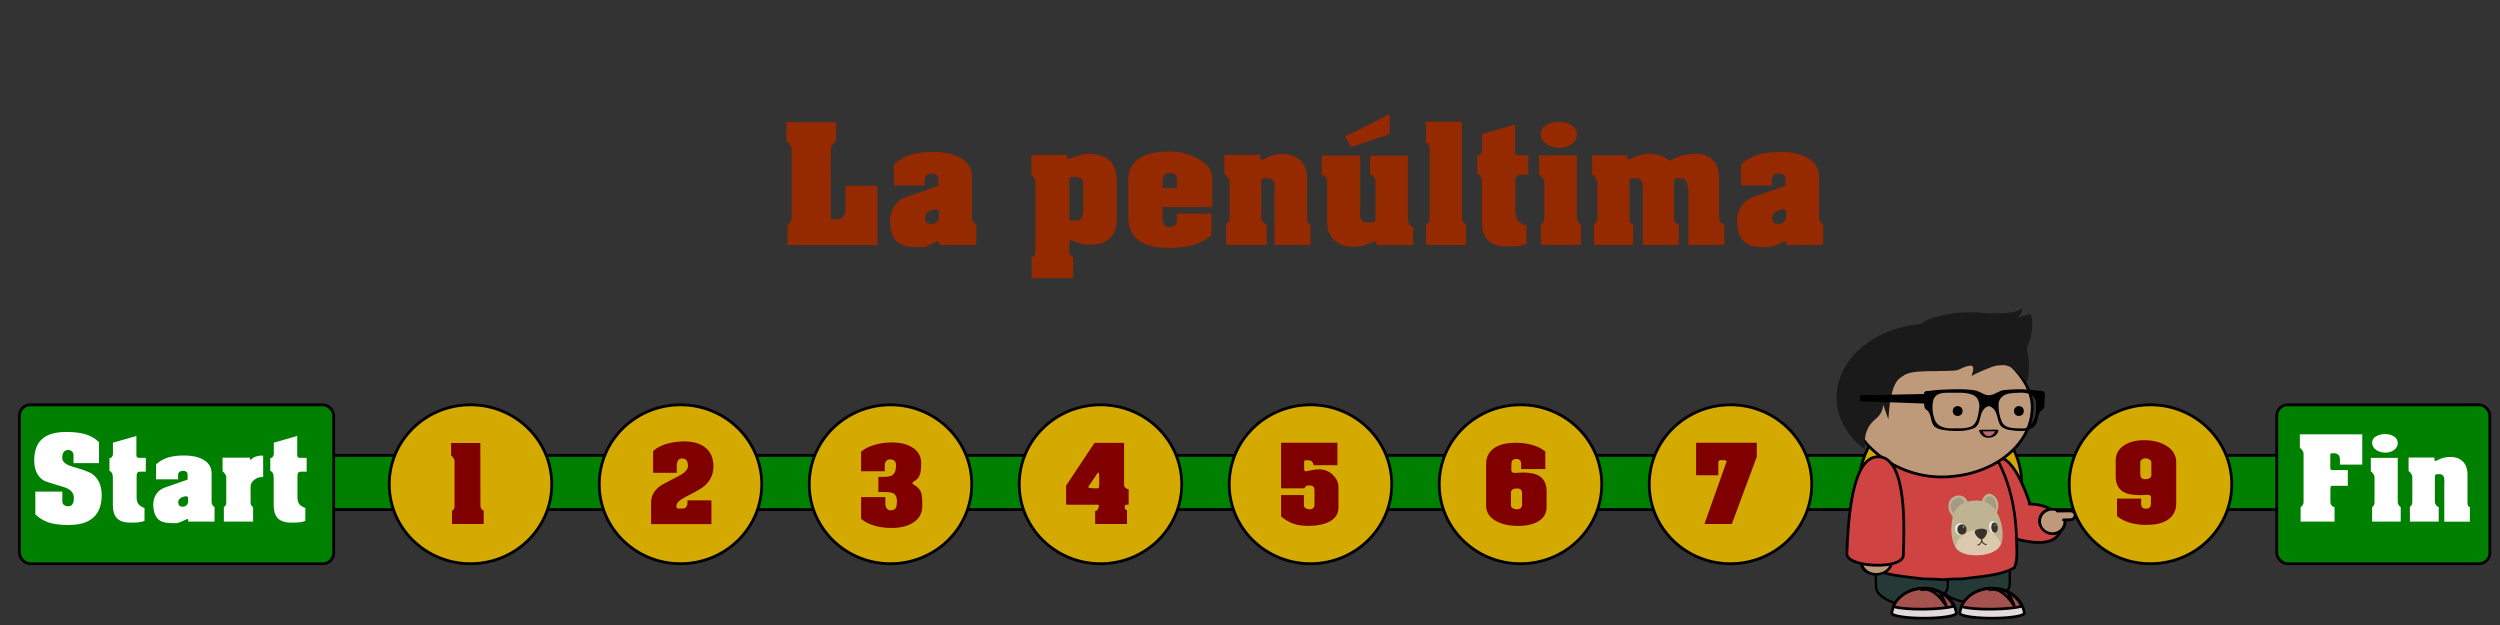 <?xml version="1.0" encoding="UTF-8" standalone="no"?>
<!-- Created with Inkscape (http://www.inkscape.org/) -->

<svg
   width="1000"
   height="250"
   viewBox="0 0 264.583 66.146"
   version="1.1"
   id="svg1"
   inkscape:version="1.3.2 (091e20e, 2023-11-25, custom)"
   sodipodi:docname="progress_question08.svg"
   xmlns:inkscape="http://www.inkscape.org/namespaces/inkscape"
   xmlns:sodipodi="http://sodipodi.sourceforge.net/DTD/sodipodi-0.dtd"
   xmlns="http://www.w3.org/2000/svg"
   xmlns:svg="http://www.w3.org/2000/svg">
  <rect x="0" y="0" width="264.583" height="66.146" fill="#333333" stroke="none"/>
  <sodipodi:namedview
     id="namedview1"
     pagecolor="#ffffff"
     bordercolor="#666666"
     borderopacity="1.0"
     inkscape:showpageshadow="2"
     inkscape:pageopacity="0.0"
     inkscape:pagecheckerboard="0"
     inkscape:deskcolor="#d1d1d1"
     inkscape:document-units="mm"
     inkscape:zoom="0.69219276"
     inkscape:cx="513.58526"
     inkscape:cy="561.25984"
     inkscape:window-width="1920"
     inkscape:window-height="991"
     inkscape:window-x="-9"
     inkscape:window-y="-9"
     inkscape:window-maximized="1"
     inkscape:current-layer="layer1" />
  <defs
     id="defs1" />
  <g
     inkscape:label="Capa 1"
     inkscape:groupmode="layer"
     id="layer1">
    <rect
       style="fill:#008000;stroke:#000000;stroke-width:0.3"
       id="rect1"
       width="214.819"
       height="5.734"
       x="32.108"
       y="48.194" />
    <ellipse
       style="fill:#d4aa00;stroke:#000000;stroke-width:0.3"
       id="path1"
       cx="49.794"
       cy="51.252"
       rx="8.6"
       ry="8.409" />
    <rect
       style="fill:#008000;stroke:#000000;stroke-width:0.3"
       id="rect2"
       width="22.552"
       height="16.819"
       x="240.958"
       y="42.843"
       ry="1.147"
       rx="1.147" />
    <path
       d="m 250.007,49.167 h -2.364 v -0.464 q 0,-0.22 -0.023,-0.301 -0.012,-0.093 -0.116,-0.243 -0.046,-0.058 -0.174,-0.116 -0.116,-0.07 -0.232,-0.07 h -0.22 q -0.209,0 -0.232,0.035 -0.023,0.046 -0.023,0.197 0,0.093 0,0.139 v 0.881 q 0,0.139 0,0.29 0.012,0.151 0.046,0.185 0.046,0.046 0.174,0.046 h 1.634 v 1.669 h -1.646 q -0.127,0 -0.162,0.081 -0.035,0.07 -0.035,0.359 v 1.286 q 0,0.185 0.127,0.348 0.139,0.162 0.313,0.174 v 1.541 h -3.592 v -1.541 q 0.104,-0.046 0.174,-0.151 0.081,-0.116 0.104,-0.174 0.035,-0.093 0.035,-0.197 v -5.099 q 0,-0.127 -0.035,-0.209 -0.035,-0.081 -0.127,-0.209 -0.081,-0.139 -0.232,-0.232 v -1.425 h 6.605 z m 3.755,3.975 q 0,0.093 0.035,0.185 0.035,0.081 0.104,0.185 0.07,0.104 0.174,0.151 v 1.541 h -3.025 v -1.541 q 0.104,-0.046 0.174,-0.162 0.081,-0.116 0.081,-0.359 v -2.607 q 0,-0.127 -0.035,-0.209 -0.035,-0.081 -0.127,-0.209 -0.081,-0.139 -0.232,-0.232 v -1.425 h 2.851 z m -1.333,-7.208 q 0.521,0 0.927,0.255 0.406,0.243 0.406,0.695 0,0.464 -0.394,0.742 -0.382,0.278 -0.904,0.278 -0.556,0 -0.962,-0.267 -0.452,-0.301 -0.452,-0.788 0,-0.44 0.417,-0.672 0.429,-0.243 0.962,-0.243 z m 5.261,7.173 q 0,0.093 0.035,0.185 0.035,0.081 0.093,0.174 0.104,0.151 0.278,0.197 v 1.541 h -3.048 v -1.576 q 0.104,-0.046 0.174,-0.162 0.081,-0.116 0.081,-0.359 v -2.607 q 0,-0.127 -0.035,-0.209 -0.035,-0.081 -0.127,-0.209 -0.081,-0.139 -0.232,-0.232 v -1.425 h 2.735 v 0.267 q 0,0.081 0.093,0.081 0.116,0 0.209,-0.058 0.649,-0.359 1.379,-0.359 0.788,0 1.263,0.429 0.556,0.498 0.556,1.472 v 2.955 q 0,0.22 0.07,0.336 0.07,0.104 0.185,0.116 v 1.541 h -2.712 v -3.824 q 0,-0.139 0,-0.267 0,-0.127 0.012,-0.243 0,-0.139 -0.023,-0.267 -0.012,-0.139 -0.116,-0.255 -0.139,-0.162 -0.29,-0.162 h -0.371 q -0.139,0 -0.162,0.081 -0.046,0.081 -0.046,0.359 z"
       id="text2"
       style="font-size:12.168px;line-height:1.25;font-family:AcmeFont;-inkscape-font-specification:AcmeFont;letter-spacing:0px;word-spacing:0px;fill:#ffffff;stroke-width:0.265"
       aria-label="Fin" />
    <rect
       style="fill:#008000;stroke:#000000;stroke-width:0.3"
       id="rect3"
       width="33.255"
       height="16.819"
       x="2.058"
       y="42.843"
       ry="1.147"
       rx="1.147" />
    <path
       d="m 7.26,55.563 q -1.414,0 -2.248,-0.313 Q 4.317,54.984 3.737,54.439 v -2.41 h 2.862 v 1.078 q 0,0.209 0.185,0.348 0.197,0.127 0.406,0.127 0.336,0 0.475,-0.22 0.151,-0.232 0.151,-0.672 0,-0.823 -1.078,-1.147 -1.9,-0.568 -2.028,-0.637 -1.089,-0.626 -1.089,-2.19 0,-1.68 1.031,-2.41 0.834,-0.591 2.352,-0.591 1.391,0 2.213,0.301 0.707,0.255 1.263,0.776 v 2.225 H 7.782 V 48.205 q 0,-0.232 -0.139,-0.406 -0.139,-0.174 -0.417,-0.174 -0.637,0 -0.637,0.834 0,0.614 1.078,0.927 1.611,0.464 2.005,0.718 1.089,0.707 1.089,2.294 0,3.164 -3.5,3.164 z m 4.682,-5.018 q 0,-0.278 -0.081,-0.452 -0.081,-0.174 -0.278,-0.267 v -1.344 q 0.151,0 0.22,-0.081 0.035,-0.035 0.093,-0.127 0.058,-0.104 0.058,-0.22 v -1.205 l 2.48,-0.707 v 2.063 q 0,0.058 0.058,0.162 0.058,0.093 0.278,0.093 h 0.661 v 1.46 h -0.614 q -0.197,0 -0.278,0.116 -0.081,0.104 -0.081,0.359 v 2.306 q 0,0.22 0.081,0.44 0.081,0.209 0.209,0.313 0.127,0.093 0.232,0.162 0.174,0.116 0.313,0.139 v 1.367 q -0.22,0.104 -0.51,0.139 -0.278,0.046 -0.603,0.046 -0.278,0 -0.44,0 -0.997,0 -1.437,-0.545 -0.359,-0.44 -0.359,-1.298 z m 7.984,4.658 V 55.077 q 0,-0.151 -0.104,-0.151 -0.035,0 -0.649,0.29 -0.324,0.151 -0.51,0.151 -0.267,0 -0.406,0 -0.892,0 -1.309,-0.255 -0.614,-0.371 -0.718,-1.46 -0.012,-0.081 -0.012,-0.255 0,-0.626 0.324,-1.112 0.324,-0.487 0.927,-0.695 l 2.387,-0.834 v -0.498 q 0,-0.255 -0.151,-0.336 -0.139,-0.093 -0.301,-0.093 -0.556,0 -0.556,0.475 v 0.429 h -2.329 v -1.599 q 0.637,-0.545 1.321,-0.73 0.684,-0.197 1.657,-0.197 1.194,0 1.958,0.406 0.939,0.498 0.939,1.495 v 3.036 q 0,0.093 0.035,0.185 0.035,0.081 0.104,0.185 0.07,0.104 0.174,0.151 v 1.541 z m -0.718,-2.549 q -0.174,0.093 -0.278,0.243 -0.093,0.151 -0.07,0.324 0.058,0.406 0.464,0.406 0.232,0 0.406,-0.151 0.174,-0.151 0.174,-0.382 v -0.406 q 0,-0.162 -0.22,-0.162 -0.127,0 -0.232,0.035 -0.093,0.023 -0.243,0.093 z m 8.645,-2.155 q -0.058,-0.012 -0.162,-0.012 -0.22,0 -0.406,0.081 -0.185,0.07 -0.371,0.209 -0.394,0.29 -0.394,0.776 v 1.611 q 0,0.209 0.081,0.336 0.081,0.116 0.185,0.162 v 1.541 h -3.094 v -1.541 q 0.104,-0.046 0.174,-0.162 0.081,-0.116 0.081,-0.359 v -2.607 q 0,-0.127 -0.035,-0.209 -0.035,-0.081 -0.127,-0.209 -0.081,-0.139 -0.232,-0.232 v -1.449 h 2.897 v 0.22 q 0.07,-0.012 0.151,-0.035 0.209,-0.209 0.278,-0.232 0.22,-0.081 0.406,-0.127 0.185,-0.046 0.382,-0.046 0.116,0 0.185,0.012 z m 1.112,0.046 q 0,-0.278 -0.081,-0.452 -0.081,-0.174 -0.278,-0.267 v -1.344 q 0.151,0 0.22,-0.081 0.035,-0.035 0.093,-0.127 0.058,-0.104 0.058,-0.22 v -1.205 l 2.48,-0.707 v 2.063 q 0,0.058 0.058,0.162 0.058,0.093 0.278,0.093 h 0.661 v 1.46 h -0.614 q -0.197,0 -0.278,0.116 -0.081,0.104 -0.081,0.359 v 2.306 q 0,0.22 0.081,0.44 0.081,0.209 0.209,0.313 0.127,0.093 0.232,0.162 0.174,0.116 0.313,0.139 v 1.367 q -0.22,0.104 -0.51,0.139 -0.278,0.046 -0.603,0.046 -0.278,0 -0.44,0 -0.997,0 -1.437,-0.545 -0.359,-0.44 -0.359,-1.298 z"
       id="text3"
       style="font-size:12.168px;line-height:1.25;font-family:AcmeFont;-inkscape-font-specification:AcmeFont;letter-spacing:0px;word-spacing:0px;fill:#ffffff;stroke-width:0.265"
       aria-label="Start" />
    <path
       style="font-size:11.289px;line-height:1.25;font-family:AcmeFont;-inkscape-font-specification:AcmeFont;letter-spacing:0px;word-spacing:0px;fill:#800000;stroke-width:0.265"
       d="m 50.846,53.543 q 0,0.086 0.032,0.172 0.032,0.075 0.097,0.183 0.075,0.097 0.215,0.129 v 1.43 H 47.836 V 54.027 q 0.14,-0.032 0.204,-0.14 0.065,-0.118 0.065,-0.344 v -4.731 q 0,-0.118 -0.032,-0.194 -0.032,-0.075 -0.118,-0.194 -0.075,-0.129 -0.215,-0.215 v -1.322 h 3.096 z"
       id="text4"
       aria-label="1" />
    <ellipse
       style="fill:#d4aa00;stroke:#000000;stroke-width:0.3"
       id="ellipse4"
       cx="72.019"
       cy="51.252"
       rx="8.6"
       ry="8.409" />
    <path
       style="font-size:11.289px;line-height:1.25;font-family:AcmeFont;-inkscape-font-specification:AcmeFont;letter-spacing:0px;word-spacing:0px;fill:#800000;stroke-width:0.265"
       d="m 71.605,53.758 q 0.021,0.065 0.247,0.065 h 0.344 q 0.258,0 0.376,-0.118 0.183,-0.183 0.183,-0.484 v -0.269 h 2.537 v 2.516 h -6.386 v -2.29 q 0,-1.064 1.011,-1.785 0.151,-0.108 1.871,-0.989 1.021,-0.527 1.021,-1.086 0,-0.796 -0.602,-0.796 -0.323,0 -0.452,0.215 -0.129,0.215 -0.129,0.548 v 0.753 H 69.121 V 47.737 q 0.559,-0.527 1.548,-0.796 0.828,-0.226 1.742,-0.226 1.355,0 2.161,0.591 0.935,0.688 0.935,2.064 0,1.269 -1.011,2.107 -0.398,0.333 -1.892,1.086 -1.021,0.516 -1.021,0.989 0,0.129 0.021,0.204 z"
       id="text5"
       aria-label="2" />
    <ellipse
       style="fill:#d4aa00;stroke:#000000;stroke-width:0.3"
       id="ellipse5"
       cx="94.244"
       cy="51.252"
       rx="8.6"
       ry="8.409" />
    <path
       style="font-size:11.289px;line-height:1.25;font-family:AcmeFont;-inkscape-font-specification:AcmeFont;letter-spacing:0px;word-spacing:0px;fill:#800000;stroke-width:0.265"
       d="m 93.421,52.07 h -0.462 v -1.602 h 0.516 q 0.677,0 0.935,-0.161 0.419,-0.258 0.419,-1.064 0,-0.333 -0.172,-0.473 -0.161,-0.151 -0.462,-0.151 -0.269,0 -0.419,0.194 -0.14,0.183 -0.14,0.473 v 0.591 h -2.505 v -2.075 q 0.581,-0.505 1.58,-0.763 0.828,-0.215 1.709,-0.215 1.215,0 2.043,0.473 1.032,0.591 1.032,1.731 0,0.763 -0.108,1.118 -0.183,0.581 -0.731,0.839 -0.075,0.032 -0.075,0.14 0,0.097 0.065,0.129 0.677,0.366 0.86,0.925 0.108,0.333 0.108,1.365 0,1.129 -0.946,1.752 -0.882,0.581 -2.301,0.581 -0.914,0 -1.688,-0.204 -0.946,-0.247 -1.548,-0.763 v -2.301 h 2.57 v 0.753 q 0,0.226 0.14,0.441 0.14,0.204 0.398,0.204 0.28,0 0.419,-0.097 0.194,-0.129 0.226,-0.409 0.043,-0.28 0.043,-0.452 0,-0.677 -0.452,-0.871 -0.247,-0.108 -1.054,-0.108 z"
       id="text6"
       aria-label="3" />
    <ellipse
       style="fill:#d4aa00;stroke:#000000;stroke-width:0.3"
       id="ellipse6"
       cx="116.469"
       cy="51.252"
       rx="8.6"
       ry="8.409" />
    <path
       style="font-size:11.289px;line-height:1.25;font-family:AcmeFont;-inkscape-font-specification:AcmeFont;letter-spacing:0px;word-spacing:0px;fill:#800000;stroke-width:0.265"
       d="m 112.827,53.414 v -2.021 l 3.01,-4.526 h 3.129 v 4.473 q 0,0.14 0.097,0.237 0.097,0.097 0.183,0.151 0.086,0.043 0.204,0.043 v 1.634 q -0.086,0 -0.258,0.011 -0.161,0 -0.161,0.269 0,0.269 0.247,0.301 v 1.473 h -3.376 v -1.376 q 0.215,-0.032 0.301,-0.215 0.097,-0.183 0.097,-0.323 0,-0.129 -0.108,-0.129 z m 3.29,-3.279 -0.903,1.322 q -0.043,0.054 -0.043,0.108 0,0.118 0.978,0.118 0.14,0 0.161,-0.118 0.021,-0.118 0.021,-0.29 v -0.387 q 0,-0.118 0,-0.215 0,-0.108 0,-0.172 0,-0.247 -0.021,-0.366 -0.011,-0.129 -0.065,-0.129 -0.043,0 -0.129,0.129 z"
       id="text7"
       aria-label="4" />
    <ellipse
       style="fill:#d4aa00;stroke:#000000;stroke-width:0.3"
       id="ellipse7"
       cx="138.694"
       cy="51.252"
       rx="8.6"
       ry="8.409" />
    <path
       style="font-size:11.289px;line-height:1.25;font-family:AcmeFont;-inkscape-font-specification:AcmeFont;letter-spacing:0px;word-spacing:0px;fill:#800000;stroke-width:0.265"
       d="m 138.021,48.834 v 0.774 q 0,0.28 0.183,0.28 0.355,-0.086 0.71,-0.151 0.355,-0.065 0.677,-0.065 0.892,0 1.505,0.624 0.559,0.57 0.559,1.236 v 2.204 q 0,1.011 -1.043,1.516 -0.849,0.409 -2.193,0.409 -0.796,0 -1.441,-0.204 -0.763,-0.247 -1.398,-0.806 v -2.258 h 2.419 v 1.075 q 0,0.204 0.183,0.323 0.194,0.118 0.419,0.118 0.204,0 0.355,-0.118 0.161,-0.129 0.161,-0.333 v -1.537 q 0,-0.312 -0.14,-0.43 -0.14,-0.118 -0.387,-0.118 -0.247,0 -0.355,0.065 -0.097,0.065 -0.183,0.247 h -2.473 v -4.827 h 5.967 v 2.376 h -2.516 q -0.032,-0.215 -0.161,-0.355 -0.118,-0.151 -0.29,-0.151 -0.161,-0.021 -0.269,-0.021 -0.086,0 -0.194,0.021 -0.097,0.011 -0.097,0.108 z"
       id="text8"
       aria-label="5" />
    <ellipse
       style="fill:#d4aa00;stroke:#000000;stroke-width:0.3"
       id="ellipse8"
       cx="160.919"
       cy="51.252"
       rx="8.6"
       ry="8.409" />
    <path
       style="font-size:11.289px;line-height:1.25;font-family:AcmeFont;-inkscape-font-specification:AcmeFont;letter-spacing:0px;word-spacing:0px;fill:#800000;stroke-width:0.265"
       d="m 157.277,49.146 q 0,-1.226 1,-1.817 0.806,-0.473 2.129,-0.473 0.914,0 1.731,0.226 0.828,0.215 1.408,0.71 v 1.849 h -2.559 v -0.505 q 0,-0.312 -0.129,-0.43 -0.118,-0.129 -0.376,-0.129 -0.301,0 -0.419,0.151 -0.108,0.151 -0.108,0.419 v 0.376 q -0.011,0.118 -0.011,0.183 0,0.161 0.075,0.258 0.086,0.086 0.355,0.086 0.204,-0.011 0.387,-0.021 0.183,-0.021 0.43,-0.021 1.161,0 1.763,0.398 0.731,0.484 0.731,1.58 v 1.688 q 0,0.989 -0.903,1.516 -0.817,0.473 -2.097,0.473 -1.365,0 -2.29,-0.484 -1.118,-0.591 -1.118,-1.677 z m 2.634,4.322 q 0,0.204 0.194,0.323 0.204,0.118 0.441,0.118 0.215,0 0.376,-0.118 0.161,-0.129 0.161,-0.333 v -1.215 q 0,-0.312 -0.14,-0.43 -0.14,-0.118 -0.387,-0.118 -0.29,0 -0.473,0.108 -0.172,0.108 -0.172,0.323 z"
       id="text9"
       aria-label="6" />
    <ellipse
       style="fill:#d4aa00;stroke:#000000;stroke-width:0.3"
       id="ellipse9"
       cx="183.144"
       cy="51.252"
       rx="8.6"
       ry="8.409" />
    <path
       style="font-size:11.289px;line-height:1.25;font-family:AcmeFont;-inkscape-font-specification:AcmeFont;letter-spacing:0px;word-spacing:0px;fill:#800000;stroke-width:0.265"
       d="m 183.286,55.457 h -2.903 l 2.344,-6.601 q 0.032,-0.108 -0.129,-0.129 -0.151,-0.032 -0.247,-0.032 -0.226,0.011 -0.312,0.011 -0.183,0 -0.183,0.29 0,0.151 0,0.247 v 1.054 h -2.355 v -3.44 h 6.429 v 1.473 z"
       id="text10"
       aria-label="7" />
    <ellipse
       style="fill:#d4aa00;stroke:#000000;stroke-width:0.3"
       id="ellipse10"
       cx="205.369"
       cy="51.252"
       rx="8.6"
       ry="8.409" />
    <ellipse
       style="fill:#d4aa00;stroke:#000000;stroke-width:0.3"
       id="ellipse11"
       cx="227.594"
       cy="51.252"
       rx="8.6"
       ry="8.409" />
    <path
       style="font-size:11.289px;line-height:1.25;font-family:AcmeFont;-inkscape-font-specification:AcmeFont;letter-spacing:0px;word-spacing:0px;fill:#800000;stroke-width:0.265"
       d="m 230.317,53.264 q 0,1.226 -1,1.817 -0.806,0.473 -2.129,0.473 -0.914,0 -1.677,-0.204 -0.882,-0.237 -1.462,-0.731 v -1.849 h 2.559 v 0.505 q 0,0.312 0.118,0.441 0.129,0.118 0.387,0.118 0.301,0 0.43,-0.172 0.097,-0.129 0.097,-0.398 v -0.376 q 0.011,-0.118 0.011,-0.183 0,-0.161 -0.065,-0.237 -0.097,-0.108 -0.366,-0.108 -0.204,0.021 -0.387,0.032 -0.183,0.011 -0.43,0.011 -1.161,0 -1.763,-0.398 -0.731,-0.484 -0.731,-1.58 v -1.688 q 0,-1.032 0.903,-1.613 0.828,-0.538 2.097,-0.538 1.355,0 2.312,0.559 1.097,0.645 1.097,1.763 z m -2.634,-4.322 q 0,-0.204 -0.204,-0.323 -0.194,-0.118 -0.43,-0.118 -0.215,0 -0.376,0.129 -0.161,0.118 -0.161,0.323 v 1.215 q 0,0.312 0.14,0.43 0.14,0.118 0.387,0.118 0.29,0 0.462,-0.108 0.183,-0.108 0.183,-0.323 z"
       id="text12"
       aria-label="9" />
    <g
       id="g4000"
       transform="matrix(0.08,0,0,0.08,180.943,10.439)">
      <rect
         transform="rotate(0.43)"
         ry="25.121"
         rx="154.798"
         y="542.631"
         x="306.747"
         height="121.578"
         width="94.985"
         id="rect4575-2-3-0"
         style="fill:#253936;fill-opacity:1;stroke:#000000;stroke-width:3.148;stroke-miterlimit:4;stroke-dasharray:none;stroke-opacity:1" />
      <rect
         style="fill:#253936;fill-opacity:1;stroke:#000000;stroke-width:3.147;stroke-miterlimit:4;stroke-dasharray:none;stroke-opacity:1"
         id="rect4583-7-4-6"
         width="94.957"
         height="121.579"
         x="203.1"
         y="555.59"
         rx="154.767"
         ry="25.118"
         transform="rotate(-1.501)" />
      <path
         inkscape:transform-center-y="40.4884"
         inkscape:transform-center-x="-18.0349"
         sodipodi:nodetypes="ccccc"
         inkscape:connector-curvature="0"
         id="path3869"
         d="m 370.347,475.219 c -24.033,11.742 -5.007,74.558 5.333,95.973 17.42,5.273 34.127,0.822 55.948,-10.858 -12.64,-40.397 -30.075,-93.947 -58.195,-85.644 -0.467,-0.873 -2.213,0.062 -3.086,0.529 z"
         style="fill:#cf4343;fill-opacity:1;stroke:#000000;stroke-width:3.699px;stroke-linecap:round;stroke-linejoin:round;stroke-opacity:1" />
      <path
         sodipodi:nodetypes="cccccc"
         inkscape:connector-curvature="0"
         id="use3878"
         d="m 368.29,552.14 c -2.97,16.83 22.77,25.74 34.65,29.7 17.82,4.95 47.52,10.89 58.41,-4.95 4.95,-4.95 3.96,-12.87 1.98,-19.8 -1.98,-4.95 -6.93,-10.89 -11.88,-13.86 -8.91,-4.95 -18.81,-6.93 -28.71,-6.93"
         style="fill:#cf4343;fill-opacity:1;stroke:#000000;stroke-width:3.699px;stroke-linecap:round;stroke-linejoin:round;stroke-opacity:1" />
      <path
         inkscape:connector-curvature="0"
         id="path3932-5-3-8-0-8-0-1-6-6-8-2"
         d="m 308.97,422.46 c 0,0 0,0 -0.99,0 0,0 0,0 -0.99,0 0,0 0,0 0,0 v 0 c -21.78,1.98 -41.58,14.85 -55.44,32.67 -28.71,35.65 -40.59,83.17 -40.59,128.71 0,11.88 -1.98,25.74 2.97,36.63 17.82,10.89 48.51,11.88 68.31,14.85 5.94,0 14.85,0 24.75,0.99 v 0 c 0.99,0 1.98,0 2.97,0 0,0 0,0 0,0 9.9,-0.99 18.81,-0.99 23.76,-0.99 20.79,-2.97 51.48,-3.96 69.3,-14.85 4.95,-10.89 2.97,-24.75 2.97,-36.63 C 405,538.3 394.11,490.78 365.4,455.13 351.54,437.31 331.74,424.44 309.96,422.46 v 0 z"
         style="fill:#cf4343;fill-opacity:1;fill-rule:evenodd;stroke:#000000;stroke-width:3.592;stroke-linecap:round;stroke-linejoin:round;stroke-miterlimit:4;stroke-dasharray:none;stroke-dashoffset:0;stroke-opacity:1" />
      <rect
         rx="399.743"
         ry="307.611"
         y="315.54"
         x="186.21"
         height="184.935"
         width="240.475"
         id="rect3030-5-1-2-7"
         style="fill:#be997a;fill-opacity:1;fill-rule:evenodd;stroke:#000000;stroke-width:3.699;stroke-linecap:round;stroke-linejoin:round;stroke-miterlimit:4;stroke-dasharray:none;stroke-dashoffset:0;stroke-opacity:1" />
      <circle
         transform="matrix(2.6,0,0,2.6,191.54,16.79)"
         id="path4283-3-5-0-0"
         style="fill:#000000;fill-opacity:1;fill-rule:evenodd;stroke:none"
         cx="52.5"
         cy="152.5"
         r="2.5" />
      <circle
         transform="matrix(2.6,0,0,2.6,272.54,16.79)"
         id="path4283-7-5-0-7-2"
         style="fill:#000000;fill-opacity:1;fill-rule:evenodd;stroke:none"
         cx="52.5"
         cy="152.5"
         r="2.5" />
      <g
         style="fill:#1a1a1a;fill-opacity:1"
         transform="translate(-3749.1,2108.21)"
         id="g4542">
        <path
           sodipodi:nodetypes="cccccsc"
           inkscape:connector-curvature="0"
           id="path4495"
           d="m 4042.98,-1810.85 c 52,2 105,14 118,64 0,0 -51,-73 -176,19 -11,20 0,30 -17,44 -15,12 -15,32 -13,40 -24,-17 -38,-42 -38,-69 0,-54 56,-98 126,-98 z"
           style="fill:#1a1a1a;fill-opacity:1;fill-rule:evenodd;stroke:none" />
        <path
           id="use4435"
           d="m 4154.65,-1826.91 c 2.89,-0.94 5.75,-2.29 7.81,-4.59 0.2,1.8 0.11,3.67 -0.53,5.39 -0.95,2.63 -2.64,4.91 -4.35,7.09 1.23,-0.27 2.5,-0.43 3.69,-0.81 4.09,-1.2 8.18,-2.42 12.28,-3.64 1.64,2.91 2.03,6.33 2.24,9.59 0.15,3.6 0.02,7.23 -0.32,10.84 -0.37,3.76 -0.84,7.53 -1.86,11.19 -1.4,5.26 -3.9,10.15 -5.14,15.45 6.32,19.66 1.01,41.93 1.01,41.93 -5.79,0.74 -16.69,-23.32 -34.69,-21.06 -9.86,0.24 -13.56,2.75 -22.69,6.37 -1.59,0.58 -3.14,1.27 -4.7,1.92 l -0.01,0.07 c -0.46,0.13 -0.92,0.35 -1.35,0.54 l -0.03,0.06 c -0.83,0.28 -1.59,0.71 -2.35,1.12 -0.07,-0.02 -0.19,-0.02 -0.25,-0.03 v 0.22 c -0.07,-0.04 -0.23,-0.08 -0.3,-0.1 l 0.01,0.17 c -1.18,0.41 -2.25,1.08 -3.37,1.61 v 0.16 c -0.07,-0.02 -0.23,-0.08 -0.31,-0.1 v 0.24 c -0.08,-0.02 -0.23,-0.06 -0.3,-0.08 l -0.01,0.23 c -0.07,-0.01 -0.21,-0.04 -0.29,-0.06 l -0.02,0.14 c -0.77,0.34 -1.51,0.77 -2.27,1.16 l -0.03,0.07 c -0.28,0.1 -0.55,0.22 -0.83,0.3 0.32,-1.35 0.82,-2.65 1.11,-4 0.49,-2 1.01,-4.05 0.92,-6.13 -0.06,-1.17 -0.59,-2.41 -1.66,-3.01 -0.83,-0.34 -1.75,-0.49 -2.62,-0.32 -2.15,0.23 -4.22,0.91 -6.26,1.54 -6.62,2.1 -7.3,4.38 -14.27,4.94 -0.82,0.01 -1.62,0.18 -2.45,0.15 -1,-0.03 -2.01,0.17 -3.04,0.15 -1.13,0.05 -2.24,-0.01 -3.38,0.14 -1.77,0.06 -3.56,-0.02 -5.33,0.15 -3.33,0.08 -6.65,-0.04 -9.95,0.16 -3.22,-0.01 -6.42,0.02 -9.62,0.07 -2,0.19 -4.01,0.04 -5.98,0.16 -1.38,0.18 -2.75,0.02 -4.1,0.19 -6.32,0.31 -12.7,0.95 -18.73,2.95 -1.86,0.69 -3.73,1.47 -5.44,2.49 -0.57,0.34 -1.11,0.72 -1.69,1.08 -0.6,0.42 -1.18,0.88 -1.76,1.34 -3.29,2.7 -5.74,6.29 -7.57,10.1 -2.18,4.58 -3.57,9.5 -4.66,14.46 -2.11,10.08 -3.01,20.37 -3.67,30.63 -0.12,-0.12 -0.2,-0.23 -0.27,-0.39 -1.62,-4.53 -3.23,-9.06 -4.88,-13.59 -0.07,-0.15 -0.12,-0.3 -0.19,-0.44 -0.18,-0.58 -0.35,-1.15 -0.61,-1.68 -0.63,-1.89 -1.35,-3.73 -2.03,-5.59 -2.6,-7.73 -4.18,-15.82 -4.54,-23.97 -0.14,-2.34 -0.06,-4.7 -0.04,-7.04 0.14,-1 0.09,-2.03 0.21,-3.06 0.47,-6.35 1.8,-12.68 3.96,-18.68 0.17,-0.42 0.32,-0.81 0.46,-1.22 0.1,-0.26 0.21,-0.51 0.31,-0.77 0.11,-0.25 0.22,-0.5 0.31,-0.76 0.16,-0.36 0.31,-0.71 0.45,-1.08 0.28,-0.6 0.57,-1.18 0.84,-1.79 2.65,-5.46 6.08,-10.54 10.28,-14.91 3.82,-3.99 8.21,-7.38 12.99,-10.13 1.41,-0.83 2.88,-1.55 4.39,-2.2 2.08,-0.9 4.32,-1.7 5.91,-3.38 0.95,-0.93 1.61,-2.11 2.26,-3.26 3.2,-4.49 7.26,-8.33 11.75,-11.48 4.93,-3.44 10.39,-6.07 16.03,-8.1 6.28,-2.28 12.81,-3.82 19.38,-4.94 12.49,-2.12 19.16,-2.71 31.79,-2.8 17.6,-0.1 9.16,0.97 26.75,1.32 7.45,0.09 14.94,0.15 22.35,-0.58 3.8,-0.38 7.6,-0.96 11.25,-2.11 z"
           inkscape:connector-curvature="0"
           style="fill:#1a1a1a;fill-opacity:1"
           sodipodi:nodetypes="ccccccccccscccccccccccccccccccccccccccccccccccccsccccccccccccccccccccccccccccccc" />
      </g>
      <g
         transform="translate(-3753.1,2572.21)"
         id="g4888">
        <path
           style="fill:#000000;fill-opacity:1"
           d="m 4060.33,-2187.21 c 14.92,-0.56 30.07,-1.41 44.85,1.18 6.64,1.76 12.38,7.46 19.71,5.93 6.84,-1.29 12.33,-6.7 19.55,-6.75 19.18,-1.66 26.57,-1.11 45.65,1.32 10.24,-1.12 5.29,10.23 5.86,16.55 0.71,5.32 -2,8.34 -5.78,10.96 -4.13,6.48 -2.47,16.05 -9.21,20.86 -9.65,4.55 -8.74,4.7 -19.23,4.6 -7.93,-0.62 -16.9,-0.8 -23.24,-6.22 -5.85,-7.56 -3.65,-19.6 -12.48,-25.15 -5.46,-4.51 -11.45,3.01 -13.28,7.9 -2.53,6.44 -2.4,14.96 -8.72,19.13 -10.37,5.04 -22.42,4.66 -33.67,4.05 -6.95,-0.92 -14.88,-1.18 -20.41,-5.97 -5.09,-6.13 -3.11,-15.89 -9.26,-21.28 -5.87,-2.31 -2.98,-11.21 -4.16,-16.38 -0.68,-4.95 -0.6,-9.62 5.73,-8.95 5.99,-0.93 12.04,-1.42 18.09,-1.78 z m 3.41,4.21 c -6.33,0.13 -13.33,3.13 -14.88,9.86 -1.95,8.75 -1.13,18.32 2.34,26.6 3.53,8.32 13.31,10.62 21.49,10.54 8.76,-0.22 18.02,0.87 26.33,-2.48 8.27,-4.2 9.05,-14.54 10.39,-22.65 1.43,-7.24 -0.75,-16.08 -7.96,-19.06 -10.75,-4.4 -22.67,-2.53 -33.98,-2.99 -1.25,0.02 -2.49,0.08 -3.73,0.18 z m 86.3,0.8 c -7.12,0.82 -14.23,5.81 -14.75,13.43 -0.44,8.17 1.04,16.62 4.33,24.13 3.79,8.02 13.68,8.42 21.37,8.58 9.84,-0.11 9.44,1.62 17.31,-5.66 6.55,-7.35 6.95,-18.02 6.47,-27.39 -0.27,-6.31 -4.61,-12.41 -11.13,-13.26 -9.74,-1.53 -7.68,-0.67 -17.5,-0.55 -2.05,0.13 -4.09,0.35 -6.1,0.72 z"
           id="path4592"
           inkscape:connector-curvature="0"
           sodipodi:nodetypes="ccccccccccccccccccccccccccccccccccccc" />
        <path
           style="fill:#000000;fill-opacity:1;stroke:none"
           d="m 4036.1,-2181.5 -84.21,1.66 v 7.91 l 88.54,3.21"
           id="path4594"
           inkscape:connector-curvature="0"
           sodipodi:nodetypes="cccc" />
      </g>
      <g
         id="g4570-4"
         transform="matrix(1.217,0,0,0.99,-4720.53,1914.63)">
        <path
           sodipodi:nodetypes="cccccc"
           id="path4366-4"
           d="m 4143,-1401 c -5,4 -6,13 -3,20 l 10,20 c 4,-7 13,-14 19,-18 l -11,-19 c -3,-7 -11,-7 -15,-3 z"
           style="fill:#beb393;fill-opacity:1;fill-rule:evenodd;stroke:none"
           inkscape:connector-curvature="0" />
        <path
           id="path4368-3"
           d="m 4144,-1398 c -4,3 -4,10 -2,15 l 6,11 c 4,-5 9,-9 13,-12 l -6,-12 c -1,-3 -4,-5 -6,-5 -2,1 -3,1 -5,3 z"
           style="fill:#a39b82;fill-opacity:1;fill-rule:evenodd;stroke:none"
           inkscape:connector-curvature="0" />
        <path
           inkscape:connector-curvature="0"
           style="fill:#beb393;fill-opacity:1;fill-rule:evenodd;stroke:none"
           d="m 4187,-1404 c -4,-4 -9,-2 -12,6 l -5,20 c 6,3 13,9 17,15 l 5,-22 c 2,-8 -1,-16 -5,-19 z"
           id="path4370-0"
           sodipodi:nodetypes="cccccc" />
        <path
           inkscape:connector-curvature="0"
           style="fill:#a39b82;fill-opacity:1;fill-rule:evenodd;stroke:none"
           d="m 4186,-1401 c -2,-3 -6,-1 -8,4 l -2,12 c 3,2 8,6 11,11 l 3,-12 c 1,-3 0,-7 -1,-10 -1,-2 -1,-4 -3,-5 z"
           id="path4372-7" />
        <path
           sodipodi:nodetypes="ccccc"
           inkscape:connector-curvature="0"
           id="path4374-8"
           d="m 4194,-1335 c -9,13 -36,15 -46,4 -9,-12 -8,-43 -1,-55 8,-13 30,-15 39,-3 10,11 15,42 8,54 z"
           style="fill:#beb393;fill-opacity:1;fill-rule:evenodd;stroke:none" />
        <path
           sodipodi:nodetypes="sccccs"
           inkscape:connector-curvature="0"
           id="path4376-6"
           d="m 4170,-1358 c -12,1 -21,8 -24,23 1,2 2,3 3,4 9,11 36,9 44,-3 1,-2 2,-4 2,-6 -4,-13 -15,-19 -25,-18 z"
           style="fill:#dbc9ad;fill-opacity:1;stroke:none" />
        <g
           transform="matrix(0.113,-0.008,0.011,0.156,4128,-1425)"
           id="g4378-8">
          <path
             style="fill:#373328;fill-opacity:1;fill-rule:evenodd;stroke:none"
             inkscape:transform-center-x="0.2789"
             inkscape:transform-center-y="10.78"
             d="m 415.2,456.7 c -13.4,-22.7 -100.4,-22.1 -113.3,0.9 -13,23 30.9,73.5 57.3,73.2 26.4,-0.2 69.4,-51.3 56,-74.1 z"
             id="path4380-8"
             inkscape:connector-curvature="0"
             sodipodi:nodetypes="sccs" />
          <path
             sodipodi:type="arc"
             style="fill:none;stroke:#373328;stroke-width:45.329;stroke-linecap:round;stroke-linejoin:round;stroke-miterlimit:4;stroke-dasharray:none;stroke-opacity:1"
             id="path4382-4"
             sodipodi:cx="-520"
             sodipodi:cy="-221.89999"
             sodipodi:rx="228.60001"
             sodipodi:ry="211.39999"
             d="m -291.4,-221.9 a 228.6,211.4 0 0 1 -184.126,207.361"
             sodipodi:start="0"
             sodipodi:end="1.375"
             sodipodi:open="true"
             transform="matrix(0.217,0,0,0.211,422.2,580.3)"
             sodipodi:arc-type="arc" />
          <path
             sodipodi:open="true"
             sodipodi:end="1.375"
             sodipodi:start="0"
             d="m -291.4,-221.9 a 228.6,211.4 0 0 1 -184.126,207.361"
             sodipodi:ry="211.39999"
             sodipodi:rx="228.60001"
             sodipodi:cy="-221.89999"
             sodipodi:cx="-520"
             id="path4384-3"
             style="fill:none;stroke:#373328;stroke-width:45.329;stroke-linecap:round;stroke-linejoin:round;stroke-miterlimit:4;stroke-dasharray:none;stroke-opacity:1"
             sodipodi:type="arc"
             transform="matrix(-0.217,0,0,0.211,295.6,580.3)"
             sodipodi:arc-type="arc" />
        </g>
        <ellipse
           transform="matrix(0.028,-0.002,0.003,0.041,4167,-1336)"
           id="path4386-1"
           style="fill:#efede3;fill-opacity:1;fill-rule:evenodd;stroke:none"
           cx="-494.3"
           cy="-577.6"
           rx="205.7"
           ry="195.7" />
        <ellipse
           transform="matrix(0.024,-0.002,0.002,0.035,4166,-1339)"
           id="path4388-4"
           style="fill:#373328;fill-opacity:1;fill-rule:evenodd;stroke:none"
           cx="-494.3"
           cy="-577.6"
           rx="205.7"
           ry="195.7" />
        <ellipse
           transform="matrix(0.003,0,0,0.005,4156,-1359)"
           id="path4390-9"
           style="fill:#ffffff;fill-opacity:1;fill-rule:evenodd;stroke:none"
           cx="-494.3"
           cy="-577.6"
           rx="205.7"
           ry="195.7" />
        <ellipse
           transform="matrix(0.021,-0.001,0.003,0.041,4199,-1338)"
           id="path4392-2"
           style="fill:#efede3;fill-opacity:1;fill-rule:evenodd;stroke:none"
           cx="-494.3"
           cy="-577.6"
           rx="205.7"
           ry="195.7" />
        <ellipse
           style="fill:#373328;fill-opacity:1;fill-rule:evenodd;stroke:none"
           id="path4394-0"
           transform="matrix(0.017,-0.001,0.002,0.035,4198,-1341)"
           cx="-494.3"
           cy="-577.6"
           rx="205.7"
           ry="195.7" />
        <ellipse
           style="fill:#ffffff;fill-opacity:1;fill-rule:evenodd;stroke:none"
           id="path4396-6"
           transform="matrix(0.002,0,0,0.005,4190,-1361)"
           cx="-494.3"
           cy="-577.6"
           rx="205.7"
           ry="195.7" />
      </g>
      <g
         style="fill:#b66b6f;fill-opacity:1;stroke:#000000;stroke-width:6.092;stroke-linecap:round;stroke-linejoin:round;stroke-miterlimit:4;stroke-dasharray:none;stroke-opacity:1"
         transform="matrix(0.71,0,0,-0.341,386.721,439.108)"
         id="g588-0-6-2-8-2-5-6-6">
        <path
           sodipodi:nodetypes="cscc"
           inkscape:connector-curvature="0"
           id="path590-4-20-9-2-9-1-2-0"
           style="fill:#b66b6f;fill-opacity:1;stroke:#000000;stroke-width:6.092;stroke-linecap:round;stroke-linejoin:round;stroke-miterlimit:4;stroke-dasharray:none;stroke-opacity:1"
           d="m -9.675,0.387 c 0,0 -2.034,-24.631 -15.497,-25.231 C -36.495,-25.348 -39.626,0 -39.626,0 Z" />
      </g>
      <ellipse
         transform="matrix(-0.087,0.083,0.101,0.098,305.442,616.835)"
         id="use3916-7"
         style="fill:#be997a;fill-opacity:1;fill-rule:evenodd;stroke:#000000;stroke-width:28.492;stroke-linecap:round;stroke-linejoin:round;stroke-miterlimit:4;stroke-dasharray:none;stroke-dashoffset:0;stroke-opacity:1"
         cx="-1200"
         cy="429.4"
         rx="136"
         ry="119" />
      <ellipse
         transform="matrix(0.107,0.079,-0.116,0.102,398.944,664.067)"
         id="path3954-8-5-7-3-4-8-9-1-79-8-4-8-6-4-2-21-6-6-3"
         style="fill:#be997a;fill-opacity:1;fill-rule:evenodd;stroke:#000000;stroke-width:26.064;stroke-linecap:round;stroke-linejoin:round;stroke-miterlimit:4;stroke-dasharray:none;stroke-dashoffset:0;stroke-opacity:1"
         cx="-1200"
         cy="429.4"
         rx="136"
         ry="119" />
      <path
         style="fill:#cf4343;fill-opacity:1;stroke:#000000;stroke-width:3.699px;stroke-linecap:butt;stroke-linejoin:miter;stroke-opacity:1"
         d="m 223.71,473.754 c 37.245,1.611 33.81,94.364 32.425,130.645 -1.4,18.992 -74.926,15.996 -74.716,-2.258 1.611,-37.245 5.046,-129.998 42.291,-128.387 z"
         id="path4979-1-7-6"
         inkscape:connector-curvature="0"
         sodipodi:nodetypes="cccc"
         inkscape:transform-center-y="41.34"
         inkscape:transform-center-x="12.36" />
      <path
         sodipodi:nodetypes="ccssc"
         style="fill:#be997a;fill-opacity:1;stroke:#000000;stroke-width:3.7;stroke-linecap:round;stroke-linejoin:round;stroke-miterlimit:4;stroke-opacity:1"
         d="m 459.926,545.588 17.322,-0.196 c 3.358,-0.037 6.091,2.545 6.128,5.789 0.037,3.245 -2.638,5.855 -5.997,5.926 l -9.321,0.196"
         id="use3187"
         inkscape:connector-curvature="0" />
      <g
         transform="translate(-4034.87,2440.07)"
         id="g4692-0-6">
        <path
           inkscape:connector-curvature="0"
           id="path4667-9-1"
           d="m 4408.7,-1792.51 c 22.16,0 40.29,14.65 42.5,33.56 -2.18,3.51 -20.31,6.22 -42.5,6.22 h -0.56 c -22.19,0 -40.32,-2.71 -42.5,-6.22 2.21,-18.91 20.34,-33.56 42.5,-33.56 z"
           style="fill:#e3dbdb;fill-opacity:1;stroke:#000000;stroke-width:3.6;stroke-linecap:round;stroke-linejoin:round;stroke-miterlimit:4;stroke-dasharray:none;stroke-opacity:1"
           sodipodi:nodetypes="scsscss" />
        <path
           inkscape:connector-curvature="0"
           id="path4669-3-2"
           d="m 4408.12,-1791.97 c 18.05,0 33.41,9.71 39.69,23.53 -8.35,2.06 -22.25,3.53 -38.13,3.72 l -1.87,0.03 c -17.17,0.2 -32.09,-1.14 -40.16,-3.28 6.14,-14.07 21.66,-24 39.91,-24 z"
           style="fill:#a5514d;fill-opacity:1;stroke:#000000;stroke-width:3.6;stroke-miterlimit:4;stroke-dasharray:none;stroke-opacity:1"
           sodipodi:nodetypes="sccccss" />
        <path
           inkscape:connector-curvature="0"
           id="path4671-6-9"
           d="m 4429.57,-1787.05 c 0,0 9.25,18.94 9.01,19.16 -0.26,0.25 -15.01,-27.16 -33.35,-22.41"
           style="fill:#000000;fill-opacity:0.2;stroke:#000000;stroke-width:3.6;stroke-linecap:round;stroke-linejoin:round;stroke-miterlimit:4;stroke-dasharray:none;stroke-opacity:1"
           sodipodi:nodetypes="ccc" />
      </g>
      <g
         id="use4697-0-3"
         transform="translate(-4124.87,2440.07)">
        <path
           sodipodi:nodetypes="scsscss"
           style="fill:#e3dbdb;fill-opacity:1;stroke:#000000;stroke-width:3.6;stroke-linecap:round;stroke-linejoin:round;stroke-miterlimit:4;stroke-dasharray:none;stroke-opacity:1"
           d="m 4408.7,-1792.51 c 22.16,0 40.29,14.65 42.5,33.56 -2.18,3.51 -20.31,6.22 -42.5,6.22 h -0.56 c -22.19,0 -40.32,-2.71 -42.5,-6.22 2.21,-18.91 20.34,-33.56 42.5,-33.56 z"
           id="path4701-6-1"
           inkscape:connector-curvature="0" />
        <path
           sodipodi:nodetypes="sccccss"
           style="fill:#a5514d;fill-opacity:1;stroke:#000000;stroke-width:3.6;stroke-miterlimit:4;stroke-dasharray:none;stroke-opacity:1"
           d="m 4408.12,-1791.97 c 18.05,0 33.41,9.71 39.69,23.53 -8.35,2.06 -22.25,3.53 -38.13,3.72 l -1.87,0.03 c -17.17,0.2 -32.09,-1.14 -40.16,-3.28 6.14,-14.07 21.66,-24 39.91,-24 z"
           id="path4703-2-9"
           inkscape:connector-curvature="0" />
        <path
           sodipodi:nodetypes="ccc"
           style="fill:#000000;fill-opacity:0.2;stroke:#000000;stroke-width:3.6;stroke-linecap:round;stroke-linejoin:round;stroke-miterlimit:4;stroke-dasharray:none;stroke-opacity:1"
           d="m 4429.57,-1787.05 c 0,0 9.25,18.94 9.01,19.16 -0.26,0.25 -15.01,-27.16 -33.35,-22.41"
           id="path4705-6-4"
           inkscape:connector-curvature="0" />
      </g>
    </g>
    <path
       d="m 87.926,22.617 q 0,0.212 0,0.31 0,0.179 0.033,0.212 0.049,0.065 0.326,0.065 h 0.391 q 0.13,0 0.31,-0.082 0.179,-0.082 0.293,-0.244 0.114,-0.163 0.147,-0.326 0.049,-0.163 0.049,-0.424 v -2.461 h 3.39 v 6.259 h -9.519 v -2.168 q 0.147,-0.065 0.244,-0.212 0.114,-0.163 0.147,-0.244 0.049,-0.13 0.049,-0.277 v -7.172 q 0,-0.179 -0.049,-0.293 -0.049,-0.114 -0.179,-0.293 -0.114,-0.196 -0.326,-0.326 v -2.005 h 5.249 v 2.005 q -0.179,0.114 -0.31,0.293 -0.244,0.293 -0.244,0.619 z m 11.475,3.309 v -0.179 q 0,-0.212 -0.147,-0.212 -0.049,0 -0.913,0.407 -0.456,0.212 -0.717,0.212 -0.375,0 -0.57,0 -1.255,0 -1.842,-0.359 -0.864,-0.522 -1.011,-2.054 -0.016,-0.114 -0.016,-0.359 0,-0.88 0.456,-1.565 0.456,-0.685 1.304,-0.978 l 3.358,-1.174 v -0.701 q 0,-0.359 -0.212,-0.473 -0.196,-0.13 -0.424,-0.13 -0.782,0 -0.782,0.668 v 0.603 h -3.276 v -2.249 q 0.896,-0.766 1.858,-1.027 0.962,-0.277 2.331,-0.277 1.679,0 2.755,0.57 1.32,0.701 1.32,2.103 v 4.271 q 0,0.13 0.049,0.261 0.049,0.114 0.147,0.261 0.098,0.147 0.244,0.212 v 2.168 z m -1.011,-3.586 q -0.244,0.13 -0.391,0.342 -0.13,0.212 -0.098,0.456 0.082,0.57 0.652,0.57 0.326,0 0.57,-0.212 0.244,-0.212 0.244,-0.538 v -0.57 q 0,-0.228 -0.31,-0.228 -0.179,0 -0.326,0.049 -0.13,0.033 -0.342,0.13 z m 11.198,-3.048 q 0,-0.13 -0.049,-0.244 -0.049,-0.13 -0.147,-0.277 -0.098,-0.147 -0.244,-0.212 v -2.168 h 3.7 l 0.212,0.424 q 0.424,-0.147 1.027,-0.342 0.619,-0.196 1.141,-0.196 1.467,0 2.217,0.701 0.75,0.701 0.75,2.233 v 4.075 q 0,1.353 -0.848,2.037 -0.733,0.587 -1.891,0.587 -1.027,0 -1.907,-0.424 -0.163,-0.082 -0.261,-0.082 -0.114,0 -0.114,0.147 v 0.962 q 0,0.261 0.082,0.44 0.098,0.179 0.326,0.244 v 2.233 h -4.385 v -2.233 q 0.196,-0.082 0.212,-0.098 0.098,-0.065 0.13,-0.261 0.033,-0.179 0.033,-0.587 0.016,-0.391 0.016,-0.636 z m 4.303,-0.554 h -0.424 q -0.179,0 -0.228,0.065 -0.065,0.082 -0.065,0.473 0,0.13 0,0.196 V 22.584 q 0,0.196 0,0.391 0,0.179 0.049,0.261 0.033,0.114 0.212,0.114 h 0.391 q 0.342,0 0.554,-0.196 0.147,-0.13 0.196,-0.359 0.065,-0.228 0.065,-0.522 0,-0.228 0,-0.342 v -2.249 q 0,-0.375 -0.033,-0.505 -0.033,-0.13 -0.228,-0.277 -0.196,-0.163 -0.489,-0.163 z m 14.328,3.863 v 2.266 q -0.913,0.815 -2.249,1.141 -0.945,0.228 -2.331,0.228 -1.94,0 -2.983,-0.685 -1.255,-0.815 -1.255,-2.608 v -3.847 q 0,-1.663 1.32,-2.429 1.076,-0.619 2.901,-0.619 0.114,-0.016 0.163,-0.016 1.402,0 2.771,0.652 1.744,0.831 1.744,2.168 v 3.064 h -5.265 v 1.369 q 0,0.31 0.212,0.538 0.228,0.212 0.538,0.212 0.293,0 0.522,-0.179 0.244,-0.196 0.244,-0.473 v -0.782 z m -3.667,-2.689 v -0.929 q 0,-0.668 -0.75,-0.668 -0.326,0 -0.538,0.179 -0.212,0.179 -0.212,0.473 v 0.945 z m 8.932,3.064 q 0,0.13 0.049,0.261 0.049,0.114 0.13,0.244 0.147,0.212 0.391,0.277 v 2.168 h -4.287 v -2.217 q 0.147,-0.065 0.244,-0.228 0.114,-0.163 0.114,-0.505 v -3.667 q 0,-0.179 -0.049,-0.293 -0.049,-0.114 -0.179,-0.293 -0.114,-0.196 -0.326,-0.326 v -2.005 h 3.847 v 0.375 q 0,0.114 0.13,0.114 0.163,0 0.293,-0.082 0.913,-0.505 1.94,-0.505 1.108,0 1.777,0.603 0.782,0.701 0.782,2.07 v 4.156 q 0,0.31 0.098,0.473 0.098,0.147 0.261,0.163 v 2.168 h -3.814 v -5.379 q 0,-0.196 0,-0.375 0,-0.179 0.016,-0.342 0,-0.196 -0.033,-0.375 -0.016,-0.196 -0.163,-0.359 -0.196,-0.228 -0.407,-0.228 h -0.522 q -0.196,0 -0.228,0.114 -0.065,0.114 -0.065,0.505 z m 15.517,0.114 q 0,0.196 0.049,0.359 0.065,0.147 0.114,0.31 0.065,0.147 0.391,0.244 v 1.94 h -3.879 v -0.31 q 0,-0.114 -0.13,-0.114 -0.163,0 -0.293,0.082 -0.913,0.505 -2.021,0.505 -1.19,0 -1.923,-0.603 -0.864,-0.717 -0.864,-2.07 v -4.319 q 0,-0.293 -0.244,-0.489 -0.147,-0.13 -0.326,-0.147 v -2.005 h 4.075 v 5.379 q 0,0.196 -0.016,0.375 0,0.179 0,0.342 0,0.196 0.016,0.391 0.033,0.179 0.147,0.326 0.13,0.147 0.293,0.196 0.179,0.049 0.375,0.049 h 0.522 q 0.196,0 0.228,-0.114 0.065,-0.114 0.065,-0.505 v -3.651 q 0,-0.31 -0.147,-0.522 -0.13,-0.212 -0.424,-0.261 v -2.005 h 3.993 z m -1.923,-8.9 -4.059,1.385 -0.668,-1.125 4.727,-2.38 z m 7.645,8.802 q 0,0.326 0.179,0.554 0.098,0.147 0.261,0.212 v 2.168 h -4.238 v -2.152 q 0.179,-0.049 0.293,-0.212 0.065,-0.098 0.065,-0.261 0.016,-0.163 0.016,-0.261 v -7.188 q 0,-0.277 -0.016,-0.342 -0.033,-0.147 -0.163,-0.277 l -0.212,-0.147 v -2.2 h 3.814 z m 2.119,-3.619 q 0,-0.391 -0.114,-0.636 -0.114,-0.244 -0.391,-0.375 v -1.891 q 0.212,0 0.31,-0.114 0.049,-0.049 0.13,-0.179 0.082,-0.147 0.082,-0.31 v -1.695 l 3.488,-0.994 v 2.901 q 0,0.082 0.082,0.228 0.082,0.13 0.391,0.13 h 0.929 v 2.054 h -0.864 q -0.277,0 -0.391,0.163 -0.114,0.147 -0.114,0.505 v 3.244 q 0,0.31 0.114,0.619 0.114,0.293 0.293,0.44 0.179,0.13 0.326,0.228 0.244,0.163 0.44,0.196 v 1.923 q -0.31,0.147 -0.717,0.196 -0.391,0.065 -0.848,0.065 -0.391,0 -0.619,0 -1.402,0 -2.021,-0.766 -0.505,-0.619 -0.505,-1.826 z m 10.041,3.651 q 0,0.13 0.049,0.261 0.049,0.114 0.147,0.261 0.098,0.147 0.244,0.212 v 2.168 h -4.254 v -2.168 q 0.147,-0.065 0.244,-0.228 0.114,-0.163 0.114,-0.505 v -3.667 q 0,-0.179 -0.049,-0.293 -0.049,-0.114 -0.179,-0.293 -0.114,-0.196 -0.326,-0.326 v -2.005 h 4.01 z m -1.874,-10.138 q 0.733,0 1.304,0.359 0.57,0.342 0.57,0.978 0,0.652 -0.554,1.043 -0.538,0.391 -1.271,0.391 -0.782,0 -1.353,-0.375 -0.636,-0.424 -0.636,-1.108 0,-0.619 0.587,-0.945 0.603,-0.342 1.353,-0.342 z m 11.638,4.091 q 0.147,0 0.179,-0.016 1.239,-0.685 2.575,-0.685 1.125,0 1.777,0.57 0.766,0.668 0.766,2.021 v 4.156 q 0,0.277 0.163,0.489 0.163,0.196 0.391,0.244 v 2.168 h -3.814 v -5.379 q 0,-0.619 -0.065,-0.929 -0.049,-0.31 -0.244,-0.522 -0.179,-0.228 -0.391,-0.228 h -0.522 q -0.196,0 -0.228,0.114 -0.065,0.114 -0.065,0.505 v 3.553 q 0,0.179 0.016,0.261 0.016,0.114 0.13,0.277 0.13,0.163 0.359,0.179 v 2.168 h -3.814 v -5.379 q 0,-0.196 0,-0.375 0,-0.179 0.016,-0.342 0,-0.196 -0.033,-0.375 -0.016,-0.196 -0.163,-0.359 -0.196,-0.228 -0.407,-0.228 h -0.522 q -0.196,0 -0.228,0.114 -0.065,0.114 -0.065,0.505 v 3.553 q 0,0.375 0.098,0.522 0.098,0.147 0.293,0.196 v 2.168 h -4.156 v -2.168 q 0.147,-0.065 0.244,-0.228 0.114,-0.163 0.114,-0.505 v -3.667 q 0,-0.179 -0.049,-0.293 -0.049,-0.114 -0.179,-0.293 -0.114,-0.196 -0.326,-0.326 v -2.005 h 3.749 v 0.326 q 0,0.114 0.114,0.114 0.098,0 0.212,-0.049 0.114,-0.065 0.228,-0.13 0.44,-0.228 0.913,-0.326 0.489,-0.114 0.896,-0.114 0.799,0 1.5,0.359 0.228,0.114 0.538,0.359 z m 12.404,8.949 v -0.179 q 0,-0.212 -0.147,-0.212 -0.049,0 -0.913,0.407 -0.456,0.212 -0.717,0.212 -0.375,0 -0.57,0 -1.255,0 -1.842,-0.359 -0.864,-0.522 -1.011,-2.054 -0.016,-0.114 -0.016,-0.359 0,-0.88 0.456,-1.565 0.456,-0.685 1.304,-0.978 l 3.358,-1.174 v -0.701 q 0,-0.359 -0.212,-0.473 -0.196,-0.13 -0.424,-0.13 -0.782,0 -0.782,0.668 v 0.603 h -3.276 v -2.249 q 0.896,-0.766 1.858,-1.027 0.962,-0.277 2.331,-0.277 1.679,0 2.755,0.57 1.32,0.701 1.32,2.103 v 4.271 q 0,0.13 0.049,0.261 0.049,0.114 0.147,0.261 0.098,0.147 0.244,0.212 v 2.168 z m -1.011,-3.586 q -0.244,0.13 -0.391,0.342 -0.13,0.212 -0.098,0.456 0.082,0.57 0.652,0.57 0.326,0 0.57,-0.212 0.244,-0.212 0.244,-0.538 v -0.57 q 0,-0.228 -0.31,-0.228 -0.179,0 -0.326,0.049 -0.13,0.033 -0.342,0.13 z"
       id="text13"
       style="font-size:17.115px;line-height:1.25;font-family:AcmeFont;-inkscape-font-specification:AcmeFont;letter-spacing:0px;word-spacing:0px;fill:#952900;stroke-width:1.426"
       aria-label="La penúltima" />
  </g>
</svg>
